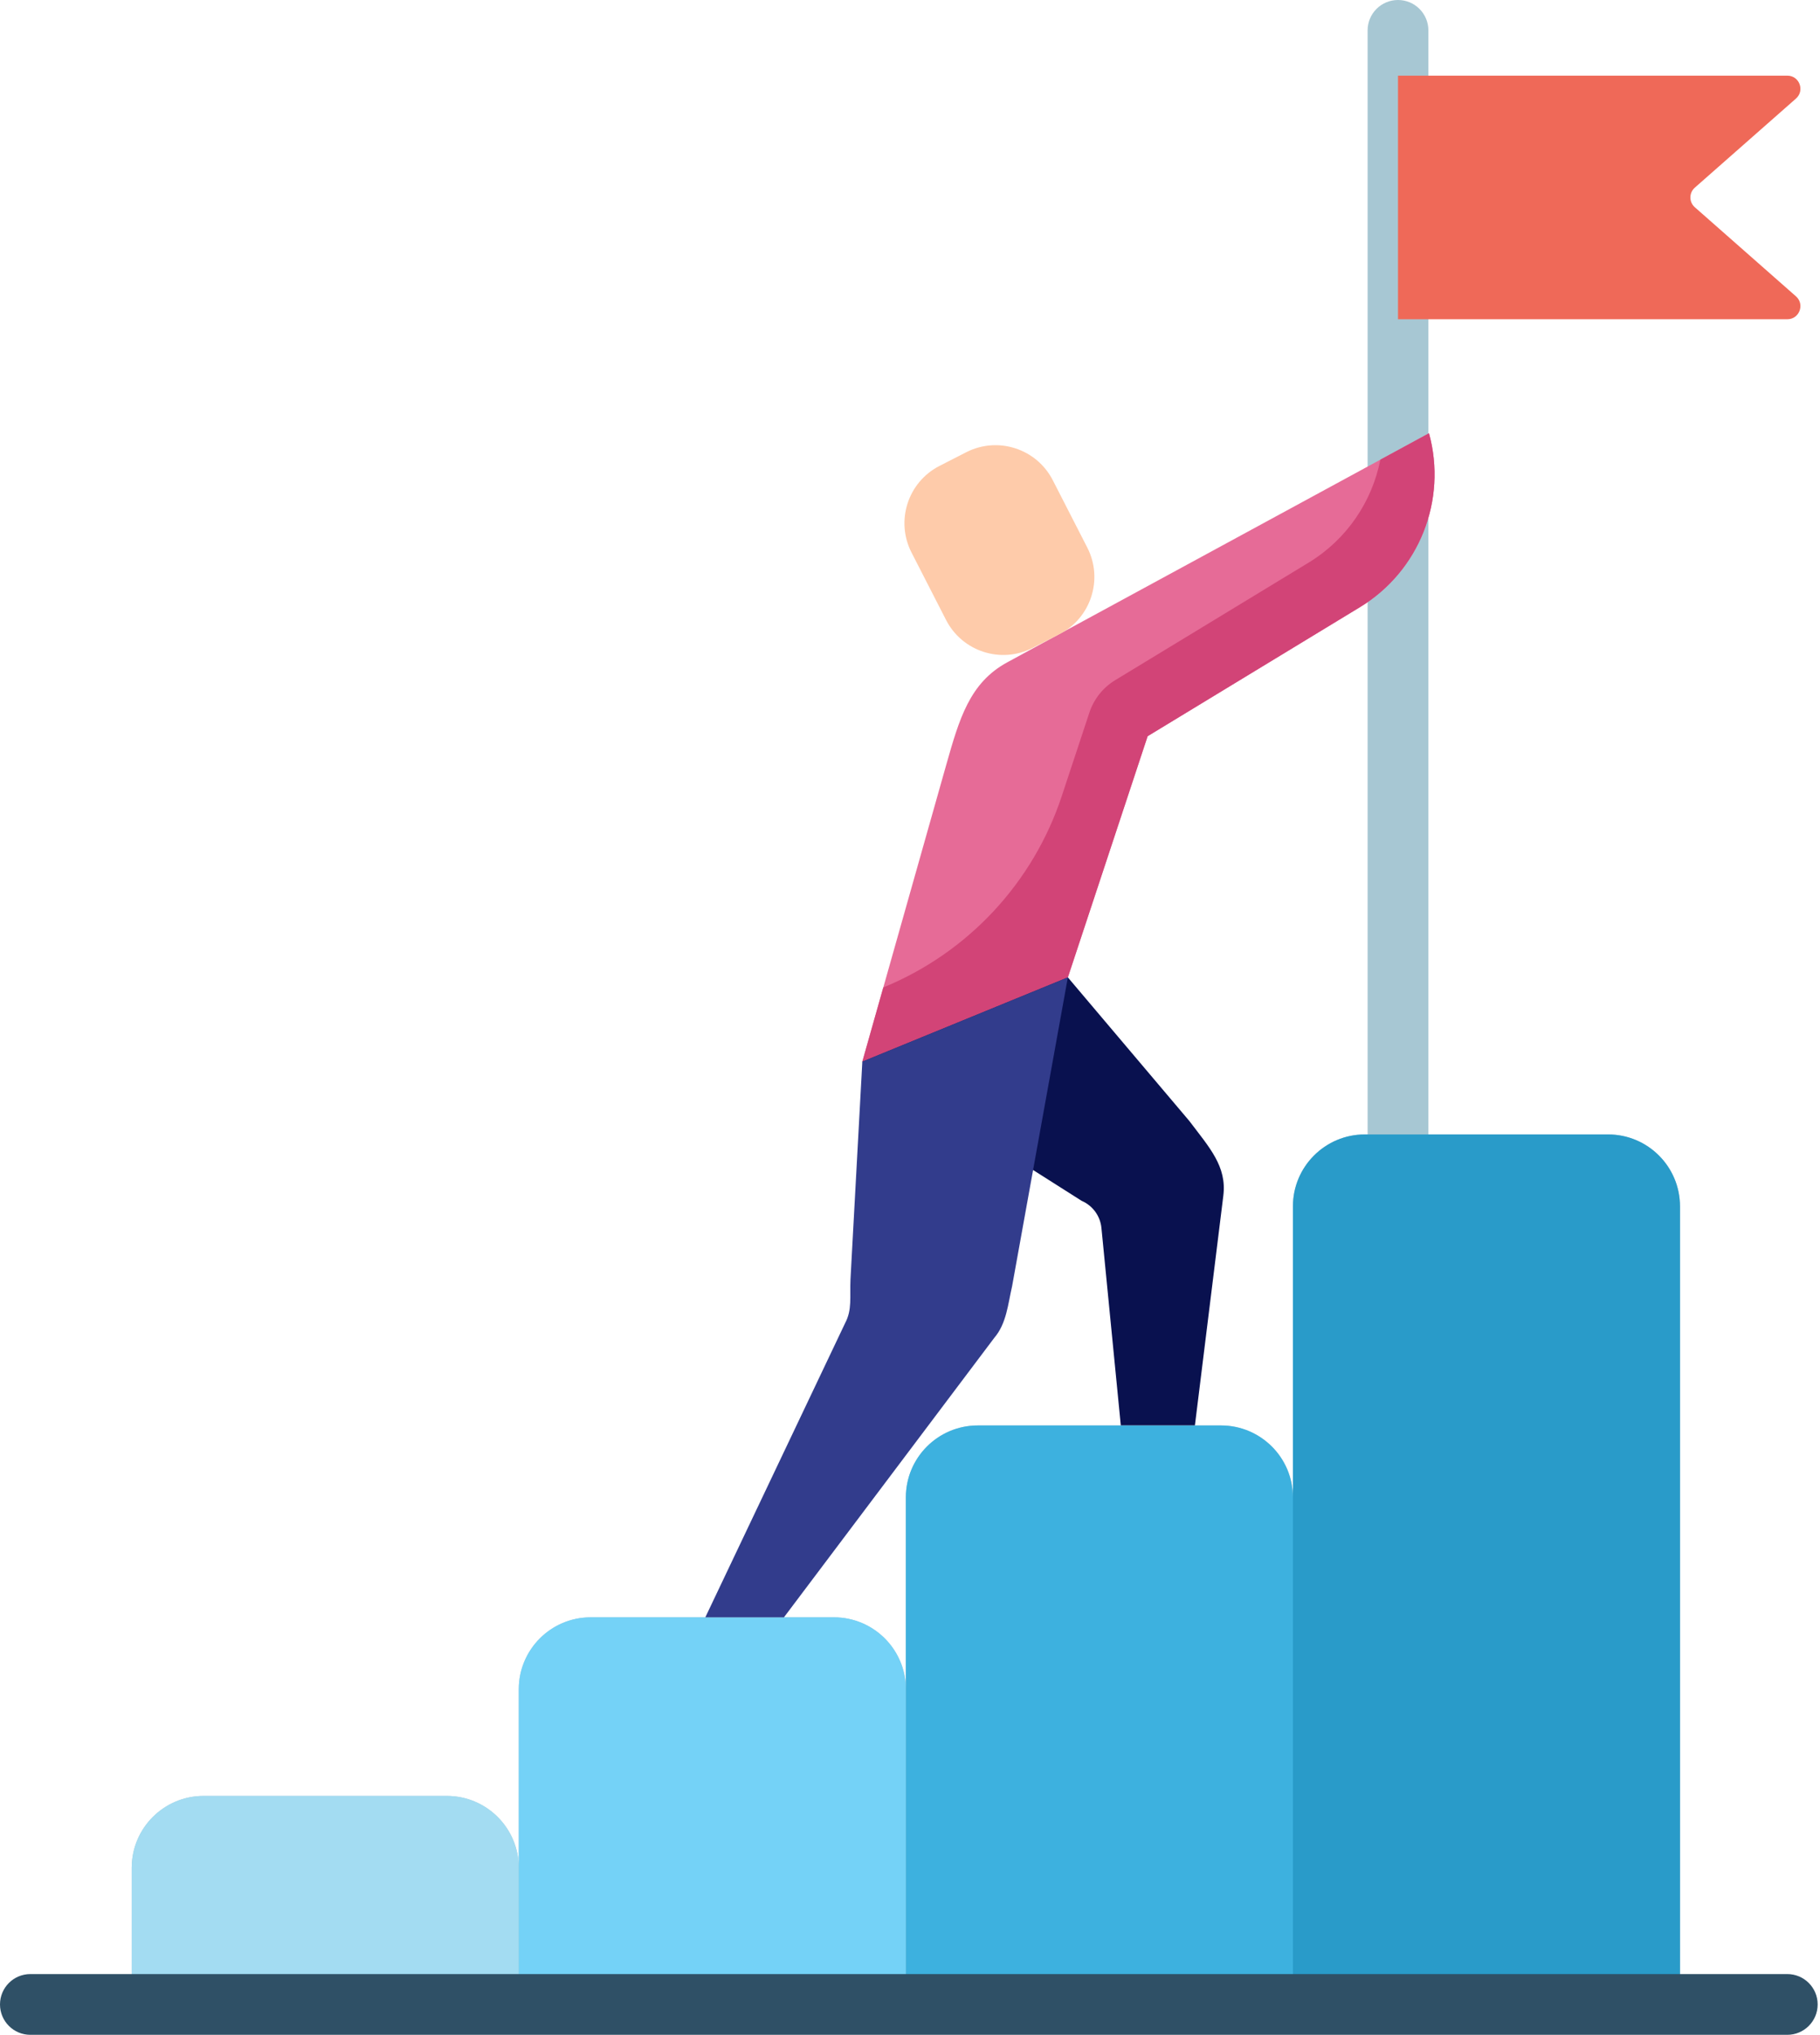 <svg width="458" height="512" viewBox="0 0 458 512" fill="none" xmlns="http://www.w3.org/2000/svg">
<path d="M404.664 285.445H343.465C333.465 285.445 325.363 293.551 325.363 303.547V376.773C325.363 366.777 317.258 358.672 307.262 358.672H246.059C236.059 358.672 227.957 366.773 227.957 376.773V425.051C227.957 415.055 219.852 406.949 209.855 406.949H148.652C138.652 406.949 130.551 415.055 130.551 425.051V469.992C130.551 459.996 122.445 451.891 112.445 451.891H51.246C41.25 451.891 33.145 459.992 33.145 469.992V504.355H422.77V303.547C422.77 293.551 414.664 285.445 404.664 285.445Z" fill="#A7C7D3"/>
<path d="M351.805 293.09C347.578 293.09 344.156 289.668 344.156 285.445V7.645C344.156 3.422 347.578 0 351.805 0C356.027 0 359.449 3.422 359.449 7.645V285.445C359.449 289.668 356.023 293.09 351.805 293.09Z" fill="#A7C7D3"/>
<path d="M130.551 504.355H33.145V469.992C33.145 459.996 41.25 451.891 51.246 451.891H112.449C122.445 451.891 130.551 459.992 130.551 469.992V504.355Z" fill="#A3DCF2"/>
<path d="M227.957 504.355H130.551V425.051C130.551 415.055 138.656 406.949 148.652 406.949H209.855C219.852 406.949 227.957 415.055 227.957 425.051V504.355Z" fill="#74D2F7"/>
<path d="M325.363 504.355H227.957V376.773C227.957 366.777 236.059 358.672 246.059 358.672H307.262C317.258 358.672 325.363 366.773 325.363 376.773V504.355Z" fill="#3DB1DF"/>
<path d="M422.77 504.355H325.363V303.547C325.363 293.551 333.465 285.445 343.465 285.445H404.664C414.664 285.445 422.77 293.551 422.77 303.547V504.355Z" fill="#299BC9"/>
<path d="M449.766 512H7.645C3.422 512 0 508.578 0 504.355C0 500.133 3.422 496.711 7.645 496.711H449.766C453.988 496.711 457.41 500.133 457.41 504.355C457.41 508.578 453.988 512 449.766 512Z" fill="#2F5066"/>
<path d="M351.805 80.328H449.777C452.812 80.328 454.23 76.57 451.953 74.566L426.504 52.152C425.012 50.844 425.012 48.523 426.504 47.211L451.953 24.801C454.23 22.793 452.812 19.035 449.777 19.035H351.805V80.328Z" fill="#EF6958"/>
<path d="M359.605 109.012L253.473 166.656C244.004 171.801 241.414 180.84 238.109 192.484L217.004 267.129L244.879 276.703L268.727 245.93L288.801 185.238L342.211 152.785C357.137 143.719 364.234 125.852 359.605 109.012Z" fill="#E66B97"/>
<path d="M359.605 109.012L347.359 115.664C345.297 126.203 338.93 135.723 329.301 141.574L280.633 171.145C277.57 173.004 275.27 175.898 274.141 179.301L267.191 200.312C259.969 222.148 243.562 239.738 222.281 248.461L217.004 267.129L268.727 245.934L288.801 185.242L342.211 152.785C357.137 143.719 364.234 125.852 359.605 109.012Z" fill="#D24477"/>
<path d="M268.727 245.93L299.289 282.055C304.355 288.762 308.762 293.477 307.848 300.855L300.699 358.641H282.047L277.172 308.965C276.875 305.957 274.973 303.352 272.199 302.156L217.004 267.129L268.727 245.93Z" fill="#09114F"/>
<path d="M217.004 267.129L214.023 321.898C213.828 326.441 214.465 329.512 212.688 332.891L177.492 406.949H197.277L250.195 336.645C253.289 333.043 253.648 328.152 254.691 323.652L268.723 245.93L217.004 267.129Z" fill="#323C8C"/>
<path d="M264.934 120.836L273.614 137.781C277.692 145.742 274.543 155.508 266.578 159.586L259.871 163.02C251.906 167.098 242.145 163.949 238.067 155.984L229.387 139.039C225.309 131.074 228.457 121.312 236.422 117.234L243.129 113.801C251.09 109.723 260.852 112.871 264.934 120.836Z" fill="#FECBAA"/>
</svg>
